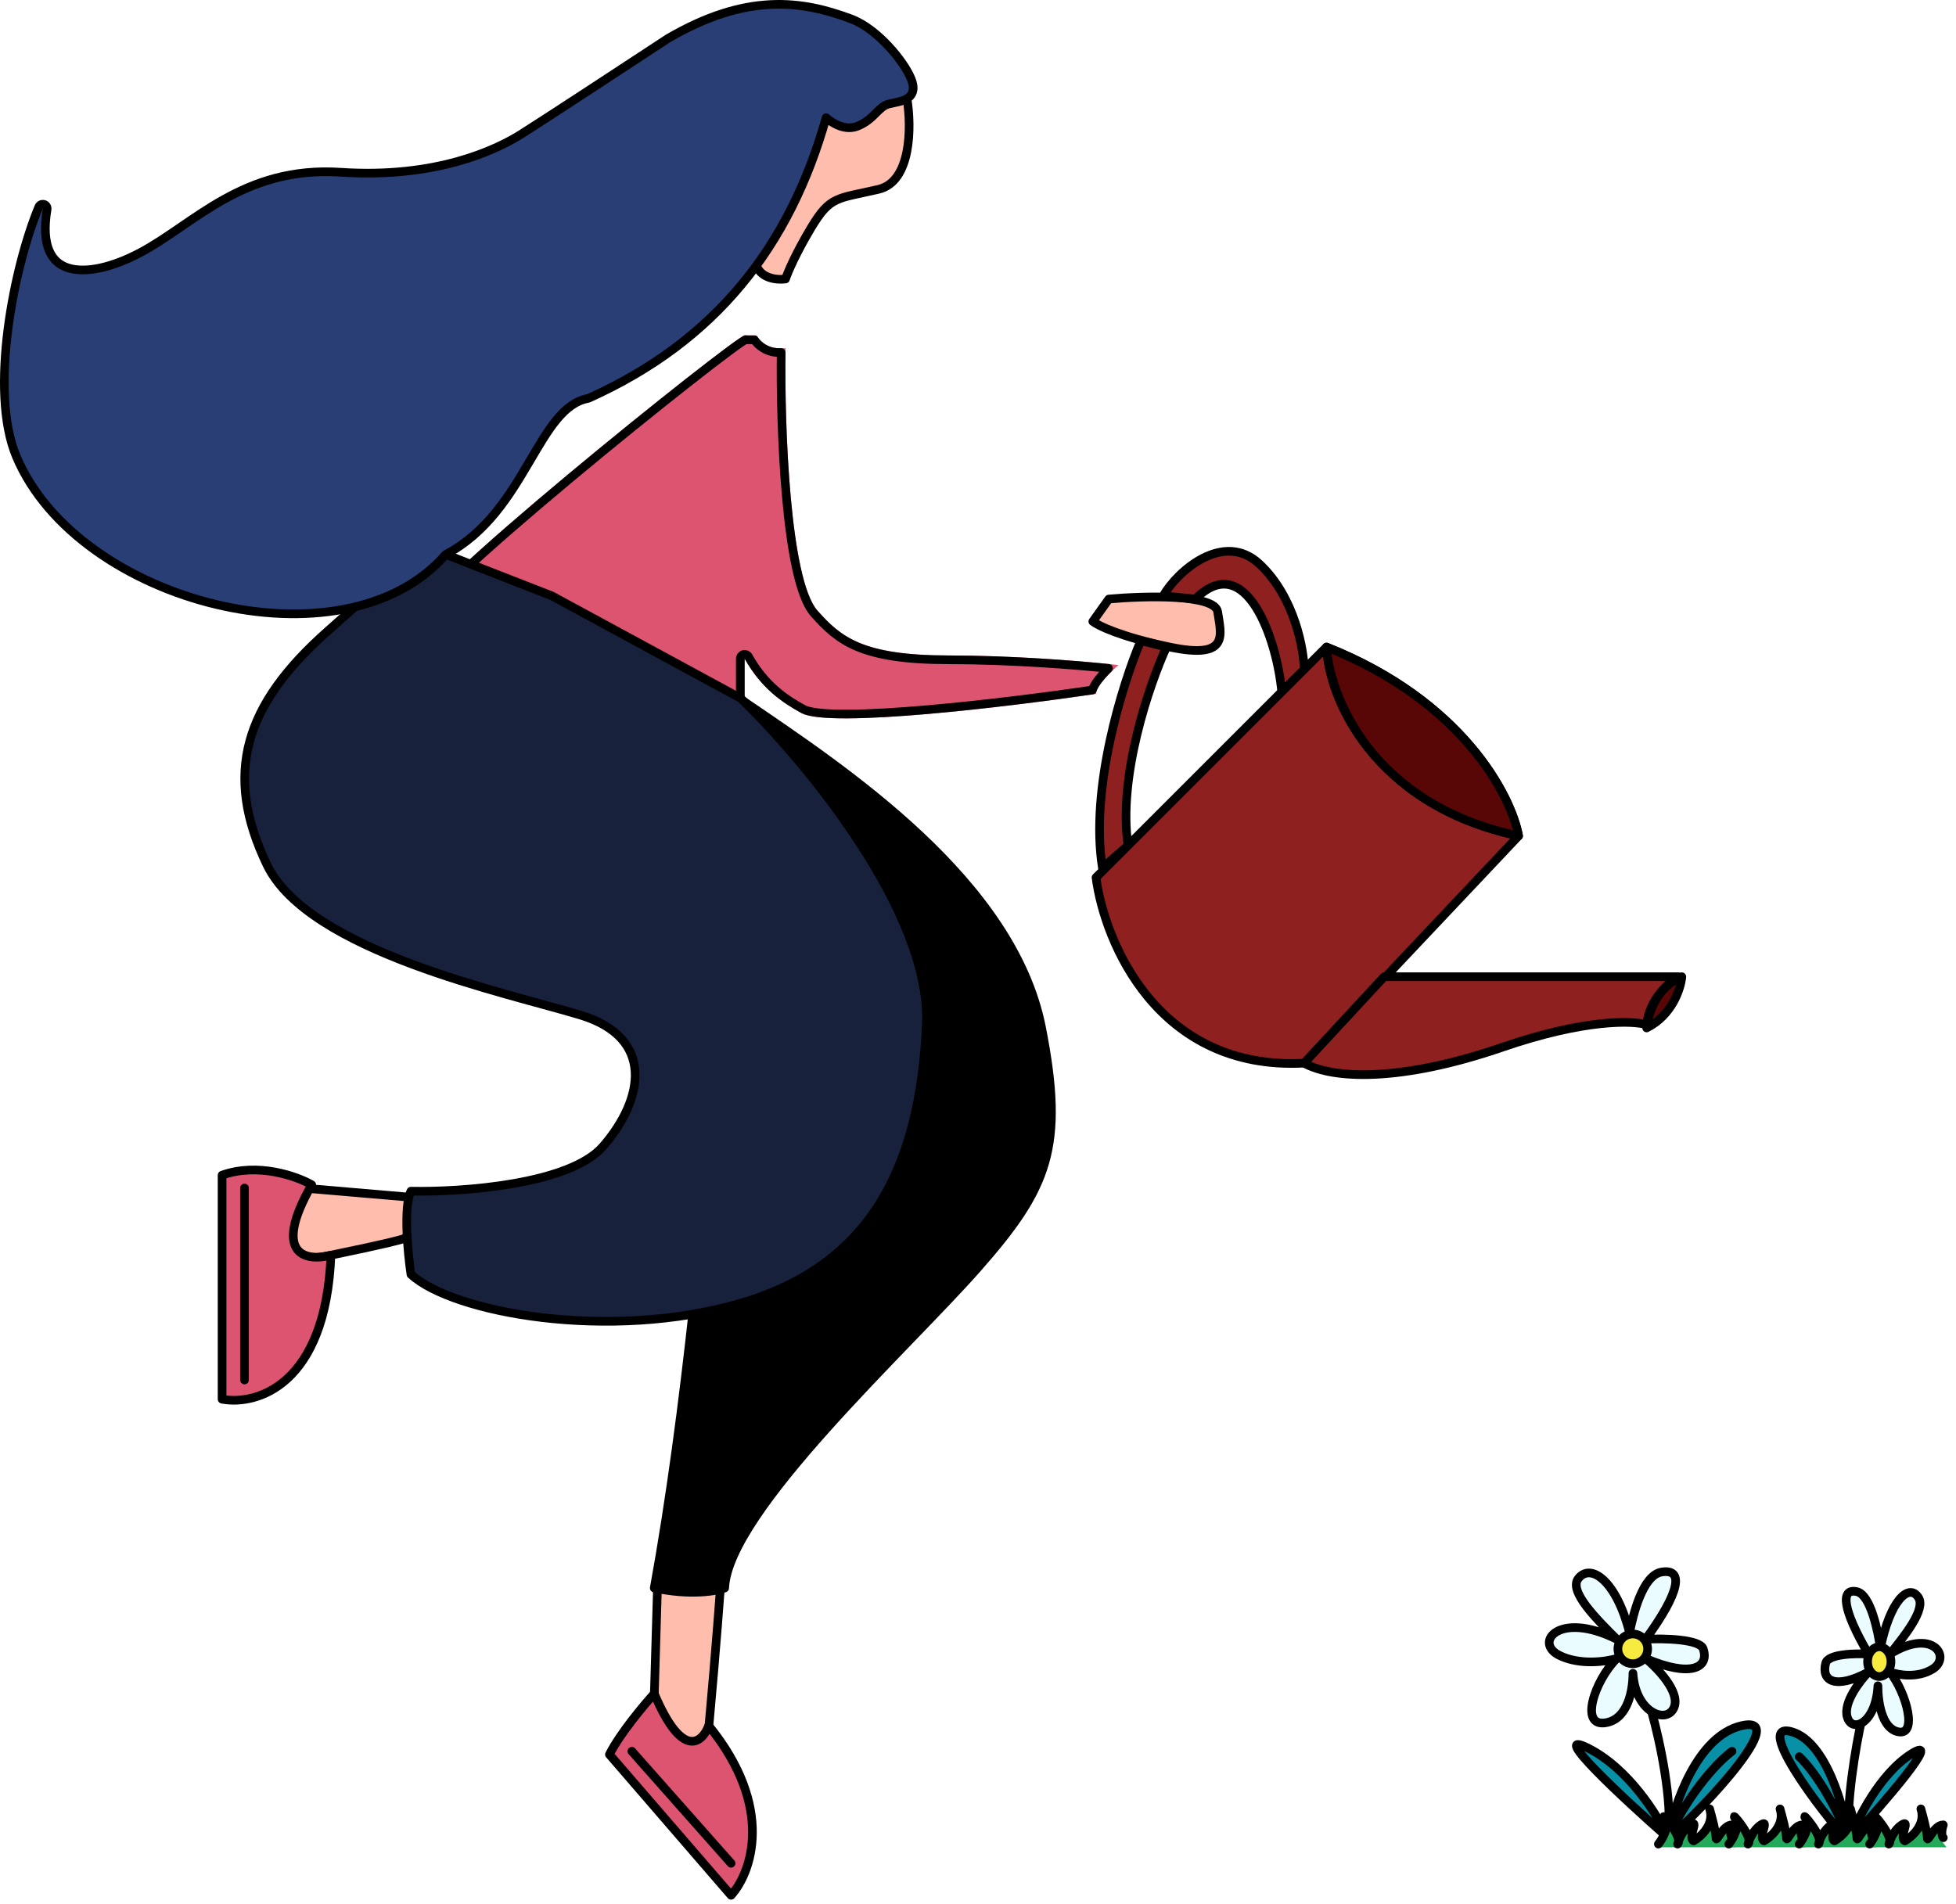 <svg width="226" height="220" viewBox="0 0 226 220" fill="none" xmlns="http://www.w3.org/2000/svg">
<path d="M101.485 21.884C105.332 20.996 105.307 14.61 104.814 11.527L91.868 10.418L87.43 30.761C88.022 32.241 89.896 32.364 90.759 32.241C91.005 31.501 91.942 29.282 93.718 26.323C95.937 22.624 96.677 22.994 101.485 21.884Z" fill="#FFBDAD" stroke="black" stroke-linecap="round" stroke-linejoin="round"/>
<g filter="url(#filter0_dd)">
<path d="M94.458 62.571C91.257 58.97 90.636 41.118 90.759 32.61V32.241H90.019C88.54 32.241 87.677 31.254 87.43 30.761H86.036C85.011 30.761 44.894 62.94 48.593 63.31C51.552 63.606 74.788 75.516 86.036 81.434V68.119C87.971 71.56 90.399 73.201 92.608 74.407C95.863 76.182 116.65 73.667 126.637 72.187C126.637 71.3 128.363 69.598 129.226 68.858C126.021 68.489 117.612 67.749 109.623 67.749C99.636 67.749 97.149 65.598 94.458 62.571Z" fill="#DD5471"/>
<path d="M90.257 32.741C90.2 37.01 90.328 43.541 90.864 49.476C91.135 52.474 91.511 55.332 92.024 57.674C92.28 58.844 92.573 59.896 92.908 60.776C93.24 61.65 93.626 62.387 94.084 62.903C95.445 64.434 96.801 65.797 99.113 66.757C101.407 67.709 104.601 68.249 109.623 68.249C116.803 68.249 124.327 68.849 128.079 69.237C127.795 69.516 127.5 69.826 127.228 70.142C126.949 70.468 126.686 70.811 126.49 71.142C126.38 71.328 126.276 71.533 126.21 71.745C121.219 72.478 113.735 73.442 107.055 74.019C103.635 74.315 100.435 74.508 97.892 74.517C96.621 74.522 95.523 74.48 94.65 74.385C93.758 74.287 93.162 74.139 92.848 73.968C90.683 72.787 88.343 71.202 86.472 67.874C86.36 67.675 86.129 67.577 85.909 67.635C85.689 67.693 85.536 67.891 85.536 68.119V80.607C79.912 77.654 71.695 73.413 64.428 69.816C60.633 67.938 57.094 66.233 54.316 64.979C52.927 64.352 51.724 63.835 50.771 63.465C50.031 63.178 49.404 62.963 48.953 62.864C49.053 62.688 49.225 62.442 49.486 62.121C50.208 61.233 51.455 59.965 53.082 58.432C56.327 55.374 61.018 51.325 65.863 47.281C70.707 43.238 75.698 39.208 79.542 36.188C81.464 34.678 83.096 33.423 84.279 32.546C84.871 32.107 85.345 31.767 85.686 31.537C85.856 31.422 85.987 31.339 86.077 31.287C86.095 31.276 86.111 31.268 86.123 31.261H87.148C87.579 31.889 88.535 32.741 90.019 32.741H90.257ZM86.162 31.241C86.177 31.235 86.176 31.237 86.162 31.241C86.162 31.241 86.162 31.241 86.162 31.241ZM48.851 63.098C48.851 63.098 48.851 63.096 48.852 63.091C48.851 63.096 48.851 63.098 48.851 63.098Z" stroke="black" stroke-linecap="round" stroke-linejoin="round"/>
</g>
<path d="M75.594 196.096L75.963 183.52L83.361 181.671C83.238 183.644 82.769 190.03 81.882 199.795C80.994 209.56 77.32 201.398 75.594 196.096Z" fill="#FFBDAD" stroke="black" stroke-linecap="round" stroke-linejoin="round"/>
<path d="M120.349 118.792C117.02 101.778 97.54 88.955 85.95 81.064C84.767 83.432 82.991 142.834 75.594 183.52C79.736 184.408 82.745 183.89 83.731 183.52C84.101 174.643 104.814 155.78 112.951 146.533C121.089 137.286 123.049 132.59 120.349 118.792Z" fill="black" stroke="black" stroke-linecap="round" stroke-linejoin="round"/>
<path d="M34.908 137.286L47.853 138.395L47.484 142.834C45.264 143.204 50.812 142.464 38.237 145.053C28.176 147.124 31.825 140.738 34.908 137.286Z" fill="#FFBDAD" stroke="black" stroke-linecap="round" stroke-linejoin="round"/>
<path d="M107.033 118.422C107.625 105.402 92.978 87.845 85.581 80.695L63.758 68.858L48.593 62.94C48.223 63.434 45.56 66.121 37.866 72.927C28.25 81.434 25.782 89.401 30.839 99.928C35.657 109.958 58.58 114.723 67.087 117.312C75.594 119.901 74.484 126.929 69.676 132.477C65.829 136.916 53.278 137.779 47.483 137.656C46.596 139.431 47.113 144.807 47.483 147.272C52.292 151.711 70.416 155.04 85.581 150.601C100.745 146.163 106.294 134.697 107.033 118.422Z" fill="#17213B" stroke="black" stroke-linecap="round" stroke-linejoin="round"/>
<path d="M5.441 24.185C5.482 23.935 5.33 23.693 5.086 23.622C4.842 23.552 4.584 23.676 4.486 23.91C3.049 27.348 1.608 32.658 0.919 38.042C0.233 43.407 0.278 48.943 1.898 52.778C5.496 61.299 15.006 67.474 24.99 69.853C34.929 72.222 45.575 70.88 51.498 64.079C56.211 61.593 58.862 57.264 61.072 53.512C61.155 53.372 61.237 53.233 61.318 53.095C62.343 51.353 63.273 49.771 64.292 48.528C65.385 47.193 66.53 46.312 67.92 46.047C67.959 46.04 67.996 46.028 68.032 46.012C82.705 39.409 91.261 28.469 95.451 13.6C95.748 13.855 96.1 14.111 96.489 14.318C97.218 14.704 98.15 14.953 99.082 14.581C100.102 14.172 100.718 13.557 101.226 13.049L101.238 13.037C101.757 12.517 102.129 12.159 102.716 12.012C102.893 11.968 103.071 11.929 103.251 11.89L103.304 11.879C103.465 11.844 103.63 11.809 103.787 11.771C104.129 11.688 104.493 11.582 104.794 11.401C105.113 11.21 105.382 10.921 105.476 10.489C105.564 10.083 105.48 9.627 105.279 9.122C104.878 8.12 103.91 6.681 102.684 5.361C101.458 4.041 99.916 2.776 98.332 2.182C95.476 1.111 92.446 0.349 88.989 0.526C85.532 0.702 81.686 1.816 77.192 4.437C77.184 4.442 77.176 4.447 77.169 4.452C72.48 7.536 62.525 14.066 60.164 15.542C57.28 17.345 50.355 20.637 39.379 19.906C33.712 19.528 29.455 21.043 25.833 23.066C24.069 24.051 22.454 25.157 20.911 26.214L20.807 26.286C19.225 27.369 17.722 28.393 16.18 29.209C14.638 30.026 13.085 30.631 11.653 30.949C10.216 31.268 8.935 31.289 7.914 30.976C6.913 30.67 6.143 30.039 5.69 28.986C5.228 27.911 5.079 26.354 5.441 24.185Z" fill="#293E75" stroke="black" stroke-linecap="round" stroke-linejoin="round"/>
<path d="M70.415 202.754C71.599 200.387 74.361 197.082 75.594 195.726C78.849 203.42 81.142 201.398 81.882 199.425C89.575 208.894 86.813 216.439 84.471 219.029L70.415 202.754Z" fill="#DD5471" stroke="black" stroke-linecap="round" stroke-linejoin="round"/>
<path d="M25.66 135.806C29.803 134.327 34.291 135.93 36.017 136.916C31.283 145.201 35.524 145.793 38.236 145.053C37.645 160.144 29.606 162.437 25.66 161.698V135.806Z" fill="#DD5471" stroke="black" stroke-linecap="round" stroke-linejoin="round"/>
<path d="M140.692 70.708C140.396 68.636 132.185 68.858 128.116 69.228L126.267 71.817C126.883 72.311 129.522 73.593 135.144 74.776C142.172 76.256 141.062 73.297 140.692 70.708Z" fill="#FFBDAD" stroke="black" stroke-linecap="round" stroke-linejoin="round"/>
<path d="M134.404 68.858C136.007 66.023 141.358 61.313 145.501 65.16C149.643 69.006 150.679 75.269 150.679 77.365L153.268 74.776C168.951 80.99 174.598 91.914 175.461 96.599L150.679 122.861C133.813 123.748 127.623 108.928 126.637 101.408L130.336 97.709L127.377 100.298C125.897 91.125 129.719 78.968 131.815 74.037L134.774 74.776C132.801 79.092 129.152 89.719 130.336 97.709L148.09 79.955C147.596 74.16 144.021 63.31 138.103 69.228L134.404 68.858Z" fill="#8F2020"/>
<path d="M153.268 74.776L126.637 101.408C127.623 108.928 133.813 123.748 150.679 122.861L175.461 96.599M153.268 74.776C168.951 80.99 174.598 91.914 175.461 96.599M153.268 74.776C153.515 80.448 158.298 92.752 175.461 96.599M134.404 68.858C136.007 66.023 141.358 61.313 145.501 65.16C149.643 69.006 150.679 75.269 150.679 77.365L148.09 79.955C147.596 74.16 144.021 63.31 138.103 69.228L134.404 68.858ZM131.815 74.037C129.719 78.968 125.897 91.125 127.377 100.298L130.336 97.709C129.152 89.719 132.801 79.092 134.774 74.776L131.815 74.037Z" stroke="black" stroke-linecap="round" stroke-linejoin="round"/>
<path d="M193.954 112.874H159.926L150.679 122.86C154.008 124.71 161.775 125.08 173.611 121.011C183.08 117.756 188.653 117.929 190.256 118.422C190.552 115.463 192.845 113.49 193.954 112.874Z" fill="#8F2020" stroke="black" stroke-linecap="round" stroke-linejoin="round"/>
<path d="M153.268 74.776C153.638 80.571 158.594 93.048 175.46 96.599C174.597 91.914 168.951 80.99 153.268 74.776Z" fill="#580606" stroke="black" stroke-linecap="round" stroke-linejoin="round"/>
<path d="M194.324 112.874C194.201 114.23 193.215 117.312 190.256 118.792C190.379 117.312 191.365 114.057 194.324 112.874Z" fill="#580606" stroke="black" stroke-linecap="round" stroke-linejoin="round"/>
<path d="M28.249 137.286V159.478M73.005 202.384L84.471 215.33" stroke="black" stroke-linecap="round" stroke-linejoin="round"/>
<path d="M186.805 189.439C184.586 187.219 181.183 183.89 182.366 182.411C183.846 180.561 186.805 182.781 188.284 188.699C188.654 186.726 189.764 182.041 191.983 181.671C194.537 181.246 194.202 183.89 190.134 189.439C192.23 189.315 196.417 189.425 196.791 190.548C197.531 192.768 195.312 193.877 190.134 191.658C191.49 192.768 194.054 195.431 193.463 197.206C192.752 199.337 188.974 198.058 188.673 193.371C188.672 195.347 188.095 198.522 185.695 199.055C182.366 199.795 184.216 194.247 186.805 191.658C185.572 192.028 182.514 192.472 180.147 191.288C177.188 189.809 180.147 186.11 186.805 189.439Z" fill="#EAFCFF" stroke="black" stroke-linecap="round" stroke-linejoin="round"/>
<circle cx="188.654" cy="190.548" r="1.719" fill="#F7EB40" stroke="black" stroke-linecap="round" stroke-linejoin="round"/>
<path d="M192.723 212.371C193.416 208.549 196.089 200.609 201.23 199.425C207.657 197.946 194.202 211.631 192.723 212.371C187.668 207.932 178.741 199.647 183.476 202.014C188.21 204.381 191.613 209.905 192.723 212.371Z" fill="#0790A6"/>
<path d="M190.873 197.946C191.736 201.028 193.315 208.228 192.723 212.371M192.723 212.371C193.416 208.549 196.089 200.609 201.23 199.425C207.657 197.946 194.202 211.631 192.723 212.371ZM192.723 212.371C187.668 207.932 178.741 199.647 183.476 202.014C188.21 204.381 191.613 209.905 192.723 212.371ZM192.723 212.371C195.386 206.749 198.764 203.37 200.12 202.384" stroke="black" stroke-linecap="round" stroke-linejoin="round"/>
<path d="M213.668 212.741C213.126 209.017 211.037 201.28 207.019 200.127C201.997 198.685 212.512 212.02 213.668 212.741C217.618 208.416 224.594 200.343 220.894 202.65C217.194 204.956 214.535 210.338 213.668 212.741Z" fill="#0790A6"/>
<path d="M215.113 198.685C214.439 201.689 213.205 208.704 213.668 212.741M213.668 212.741C213.126 209.017 211.037 201.28 207.019 200.127C201.997 198.685 212.512 212.02 213.668 212.741ZM213.668 212.741C217.618 208.416 224.594 200.343 220.894 202.65C217.194 204.956 214.535 210.338 213.668 212.741ZM213.668 212.741C211.587 207.263 208.946 203.971 207.887 203.01" stroke="black" stroke-linecap="round" stroke-linejoin="round"/>
<path d="M191.613 213.48C192.086 212.696 192.891 210.844 192.323 209.714C191.699 208.473 193.816 211.593 193.858 213.007C194.062 212.293 194.485 211.255 195.164 210.656C196.229 209.714 194.809 212.539 195.519 213.01C196.31 212.41 197.727 210.724 197.359 208.606C197.336 208.497 197.314 208.395 197.294 208.302C197.32 208.404 197.341 208.506 197.359 208.606C197.607 209.791 198.004 211.849 198.004 212.539C198.004 213.481 198.715 210.656 199.78 210.656C199.661 211.127 199.496 212.162 199.78 212.539L200.49 213.48H193.743H191.613Z" fill="#22A95A"/>
<path d="M191.613 213.11C192.106 212.494 192.944 211.039 192.352 210.151C191.613 209.042 194.572 212.371 193.832 213.11C193.955 212.617 194.424 211.483 195.311 210.891C196.421 210.151 194.942 212.371 195.681 212.74C196.544 212.247 198.123 210.817 197.531 209.042C197.777 209.905 198.271 211.779 198.271 212.371C198.271 213.111 199.01 210.891 200.12 210.891C199.997 211.261 199.824 212.075 200.12 212.371" stroke="black" stroke-linecap="round" stroke-linejoin="round"/>
<path d="M218.366 191.157C220.014 189.092 222.541 185.996 221.662 184.619C220.563 182.899 218.366 184.964 217.267 190.469C216.992 188.634 216.168 184.275 214.52 183.931C212.624 183.535 212.872 185.996 215.894 191.157C214.337 191.042 211.227 191.144 210.949 192.189C210.4 194.253 212.048 195.285 215.894 193.221C214.887 194.253 212.982 196.73 213.422 198.382C213.949 200.364 216.755 199.174 216.978 194.814C216.979 196.652 217.408 199.606 219.19 200.102C221.662 200.79 220.289 195.629 218.366 193.221C219.282 193.565 221.552 193.978 223.31 192.877C225.508 191.501 223.31 188.06 218.366 191.157Z" fill="#EAFCFF" stroke="black" stroke-linecap="round" stroke-linejoin="round"/>
<path d="M199.751 213.48C200.224 212.696 201.029 210.844 200.461 209.714C199.837 208.473 201.953 211.593 201.995 213.007C202.2 212.293 202.623 211.255 203.301 210.656C204.367 209.714 202.946 212.539 203.656 213.01C204.448 212.41 205.864 210.724 205.496 208.606C205.474 208.497 205.452 208.395 205.432 208.302C205.458 208.404 205.479 208.506 205.496 208.606C205.745 209.791 206.142 211.849 206.142 212.539C206.142 213.481 206.852 210.656 207.917 210.656C207.799 211.127 207.633 212.162 207.917 212.539L208.628 213.48H201.881H199.751Z" fill="#22A95A"/>
<path d="M199.75 213.11C200.243 212.494 201.082 211.039 200.49 210.151C199.75 209.042 202.709 212.371 201.97 213.11C202.093 212.617 202.561 211.483 203.449 210.891C204.559 210.151 203.079 212.371 203.819 212.74C204.682 212.247 206.26 210.817 205.668 209.042C205.915 209.905 206.408 211.779 206.408 212.371C206.408 213.111 207.148 210.891 208.257 210.891C208.134 211.261 207.962 212.075 208.257 212.371" stroke="black" stroke-linecap="round" stroke-linejoin="round"/>
<path d="M215.785 192.027C215.785 193.066 216.471 193.747 217.134 193.747C217.798 193.747 218.484 193.066 218.484 192.027C218.484 190.989 217.798 190.308 217.134 190.308C216.471 190.308 215.785 190.989 215.785 192.027Z" fill="#F7EB40" stroke="black" stroke-linecap="round" stroke-linejoin="round"/>
<path d="M207.888 213.48C208.361 212.696 209.166 210.844 208.598 209.714C207.974 208.473 210.09 211.593 210.132 213.007C210.337 212.293 210.76 211.255 211.438 210.656C212.504 209.714 211.083 212.539 211.794 213.01C212.585 212.41 214.001 210.724 213.633 208.606C213.611 208.497 213.589 208.395 213.569 208.302C213.595 208.404 213.616 208.506 213.633 208.606C213.882 209.791 214.279 211.849 214.279 212.539C214.279 213.481 214.989 210.656 216.054 210.656C215.936 211.127 215.77 212.162 216.054 212.539L216.765 213.48H210.018H207.888Z" fill="#22A95A"/>
<path d="M207.887 213.11C208.381 212.494 209.219 211.039 208.627 210.151C207.887 209.042 210.847 212.371 210.107 213.11C210.23 212.617 210.699 211.483 211.586 210.891C212.696 210.151 211.216 212.371 211.956 212.74C212.819 212.247 214.397 210.817 213.806 209.042C214.052 209.905 214.545 211.779 214.545 212.371C214.545 213.111 215.285 210.891 216.395 210.891C216.271 211.261 216.099 212.075 216.395 212.371" stroke="black" stroke-linecap="round" stroke-linejoin="round"/>
<path d="M216.025 213.48C216.499 212.696 217.303 210.844 216.735 209.714C216.111 208.473 218.228 211.593 218.27 213.007C218.474 212.293 218.897 211.255 219.576 210.656C220.641 209.714 219.221 212.539 219.931 213.01C220.722 212.41 222.139 210.724 221.771 208.606C221.748 208.497 221.726 208.395 221.706 208.302C221.732 208.404 221.754 208.506 221.771 208.606C222.02 209.791 222.417 211.849 222.417 212.539C222.417 213.481 223.127 210.656 224.192 210.656C224.074 211.127 223.908 212.162 224.192 212.539L224.902 213.48H218.156H216.025Z" fill="#22A95A"/>
<path d="M216.025 213.11C216.518 212.494 217.356 211.039 216.764 210.151C216.025 209.042 218.984 212.371 218.244 213.11C218.367 212.617 218.836 211.483 219.723 210.891C220.833 210.151 219.354 212.371 220.093 212.74C220.956 212.247 222.535 210.817 221.943 209.042C222.189 209.905 222.682 211.779 222.682 212.371C222.682 213.111 223.422 210.891 224.532 210.891C224.409 211.261 224.236 212.075 224.532 212.371" stroke="black" stroke-linecap="round" stroke-linejoin="round"/>
<defs>
<filter id="filter0_dd" x="44.352" y="30.761" width="88.874" height="58.673" filterUnits="userSpaceOnUse" color-interpolation-filters="sRGB">
<feFlood flood-opacity="0" result="BackgroundImageFix"/>
<feColorMatrix in="SourceAlpha" type="matrix" values="0 0 0 0 0 0 0 0 0 0 0 0 0 0 0 0 0 0 127 0"/>
<feOffset dy="4"/>
<feGaussianBlur stdDeviation="2"/>
<feColorMatrix type="matrix" values="0 0 0 0 0 0 0 0 0 0 0 0 0 0 0 0 0 0 0.25 0"/>
<feBlend mode="normal" in2="BackgroundImageFix" result="effect1_dropShadow"/>
<feColorMatrix in="SourceAlpha" type="matrix" values="0 0 0 0 0 0 0 0 0 0 0 0 0 0 0 0 0 0 127 0"/>
<feOffset dy="4"/>
<feGaussianBlur stdDeviation="2"/>
<feColorMatrix type="matrix" values="0 0 0 0 0 0 0 0 0 0 0 0 0 0 0 0 0 0 0.25 0"/>
<feBlend mode="normal" in2="effect1_dropShadow" result="effect2_dropShadow"/>
<feBlend mode="normal" in="SourceGraphic" in2="effect2_dropShadow" result="shape"/>
</filter>
</defs>
</svg>

